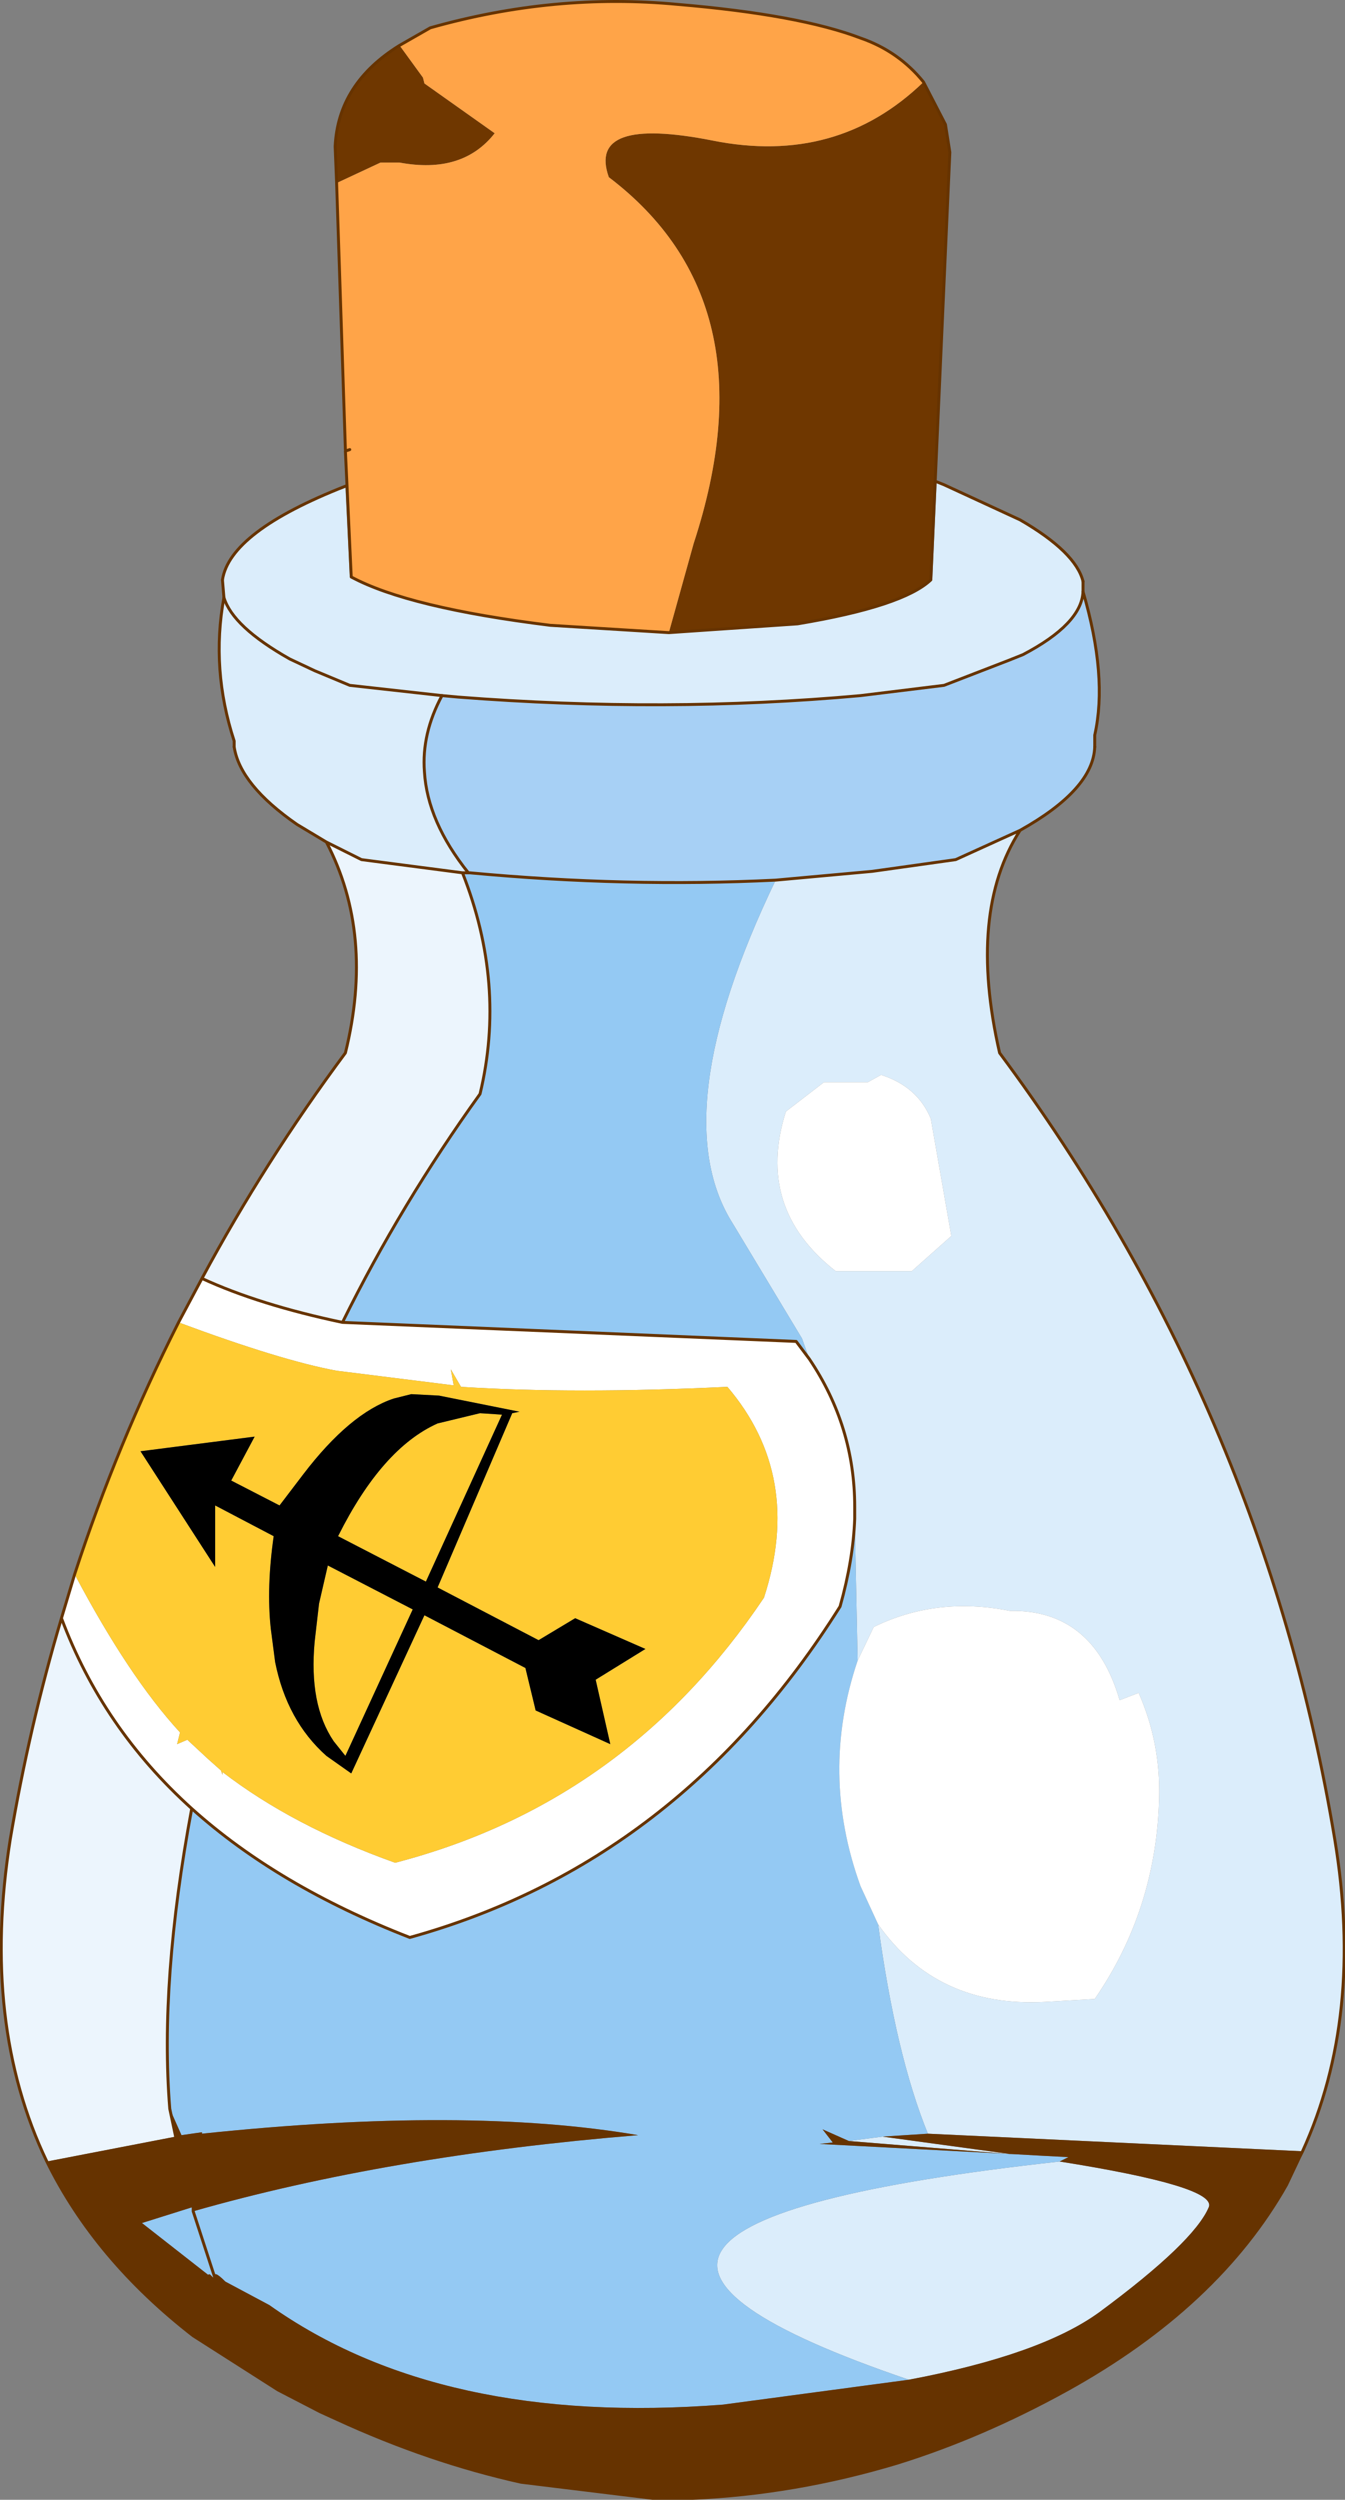 <?xml version="1.0" encoding="UTF-8" standalone="no"?>
<svg xmlns:xlink="http://www.w3.org/1999/xlink" height="85.35px" width="45.95px" xmlns="http://www.w3.org/2000/svg">
  <rect width="100%" height="100%" fill="#808080" stroke="none"/>
  <g transform="matrix(1.0, 0.0, 0.0, 1.0, 22.95, 42.65)">
    <path d="M14.05 -22.45 Q14.9 -19.55 14.45 -17.55 L14.45 -17.15 Q14.4 -15.7 11.9 -14.3 L9.7 -13.3 6.85 -12.9 3.55 -12.6 Q-1.55 -12.35 -6.9 -12.85 L-6.95 -12.85 Q-8.35 -14.6 -8.45 -16.3 -8.55 -17.6 -7.85 -18.9 L-7.3 -18.85 Q-0.2 -18.3 6.45 -18.9 L9.3 -19.25 11.5 -20.1 12.0 -20.3 Q14.0 -21.35 14.05 -22.45" fill="#a7d0f5" fill-rule="evenodd" stroke="none"/>
    <path d="M-0.1 -21.05 L4.3 -21.35 Q7.9 -21.95 8.85 -22.85 L8.9 -22.85 9.05 -26.2 9.3 -26.1 11.9 -24.9 Q13.8 -23.8 14.05 -22.8 L14.05 -22.45 Q14.0 -21.35 12.0 -20.3 L11.5 -20.1 9.3 -19.25 6.45 -18.9 Q-0.2 -18.3 -7.3 -18.85 L-7.85 -18.9 Q-8.55 -17.6 -8.45 -16.3 -8.35 -14.6 -6.95 -12.85 L-7.15 -12.85 -10.6 -13.3 -11.8 -13.9 -12.8 -14.5 Q-14.75 -15.85 -14.95 -17.15 L-14.95 -17.35 Q-15.75 -19.8 -15.3 -22.25 L-15.35 -22.85 Q-15.1 -24.5 -11.15 -26.05 L-11.0 -22.95 -10.95 -22.95 Q-9.0 -21.9 -4.15 -21.3 L-0.1 -21.05 M11.9 -14.3 Q10.1 -11.5 11.2 -6.7 20.2 5.4 22.65 20.15 23.65 26.2 21.55 30.8 L8.75 30.2 Q7.65 27.5 7.05 23.05 9.05 25.9 12.75 25.7 L14.45 25.6 Q16.55 22.55 16.65 18.75 16.7 16.85 15.95 15.15 L15.3 15.4 Q14.4 12.3 11.55 12.35 9.05 11.85 6.9 12.9 L6.35 14.05 6.25 9.2 6.25 9.0 6.25 8.8 Q6.25 6.05 4.7 3.75 L4.45 3.05 2.1 -0.85 Q-0.3 -4.6 3.55 -12.6 L6.85 -12.9 9.7 -13.3 11.9 -14.3 M8.85 -4.45 Q8.4 -5.55 7.15 -5.95 L6.7 -5.7 5.2 -5.7 3.9 -4.7 Q2.85 -1.4 5.6 0.75 L8.2 0.75 9.55 -0.45 8.85 -4.45 M13.25 31.15 Q18.6 32.0 18.35 32.7 17.85 33.9 14.6 36.3 12.6 37.75 8.1 38.6 -7.2 33.4 13.25 31.15 M6.05 30.45 L7.2 30.3 11.6 30.9 6.05 30.45 M-15.3 -22.25 Q-15.0 -21.25 -13.05 -20.15 L-12.2 -19.75 -11.0 -19.25 -7.85 -18.9 -11.0 -19.25 -12.2 -19.75 -13.05 -20.15 Q-15.0 -21.25 -15.3 -22.25" fill="#dbedfb" fill-rule="evenodd" stroke="none"/>
    <path d="M-6.95 -12.85 L-6.9 -12.85 Q-1.55 -12.35 3.55 -12.6 -0.3 -4.6 2.1 -0.85 L4.45 3.05 4.7 3.75 4.25 3.15 -11.25 2.5 Q-9.25 -1.55 -6.55 -5.3 -5.65 -9.05 -7.15 -12.85 L-6.95 -12.85 M6.25 9.2 L6.35 14.05 Q5.05 17.9 6.45 21.75 L7.05 23.05 Q7.65 27.5 8.75 30.2 L7.2 30.3 6.05 30.45 5.15 30.05 5.5 30.5 5.05 30.55 11.7 30.9 12.6 30.95 13.55 31.0 13.25 31.15 Q-7.2 33.4 8.1 38.6 L1.75 39.45 Q-7.9 40.2 -13.75 36.05 L-15.25 35.25 Q-15.7 34.8 -15.6 35.15 L-15.6 35.25 -15.8 35.05 -18.1 33.25 -16.35 32.7 -16.35 32.85 Q-9.7 30.95 -1.15 30.25 -7.0 29.25 -16.05 30.2 L-16.05 30.15 -16.75 30.25 -17.15 29.35 Q-17.5 25.0 -16.4 19.1 -13.45 21.75 -8.95 23.5 0.25 20.95 5.75 12.2 6.2 10.6 6.25 9.2 M-15.6 35.15 L-16.35 32.85 -15.6 35.15" fill="#94c9f3" fill-rule="evenodd" stroke="none"/>
    <path d="M-21.35 31.15 Q-23.6 26.45 -22.6 20.15 -21.95 16.3 -20.85 12.6 -19.45 16.35 -16.4 19.1 -17.5 25.0 -17.15 29.35 L-16.95 30.3 -21.35 31.15 M-16.05 1.0 Q-13.9 -3.0 -11.15 -6.7 -10.15 -10.75 -11.8 -13.9 L-10.6 -13.3 -7.15 -12.85 Q-5.65 -9.05 -6.55 -5.3 -9.25 -1.55 -11.25 2.5 -14.1 1.9 -16.05 1.0" fill="#ecf5fd" fill-rule="evenodd" stroke="none"/>
    <path d="M-20.85 12.6 L-20.4 11.1 Q-18.55 14.6 -16.8 16.5 L-16.9 16.9 -16.55 16.75 -15.85 17.4 -15.4 17.8 -15.35 17.95 -15.35 17.85 Q-12.95 19.7 -9.45 20.95 -1.55 18.9 3.15 11.9 4.5 7.75 1.9 4.7 -3.3 4.95 -7.2 4.7 L-7.55 4.1 -7.45 4.65 -11.45 4.15 Q-13.35 3.8 -16.85 2.5 L-16.05 1.0 Q-14.1 1.9 -11.25 2.5 L4.25 3.15 4.7 3.75 Q6.25 6.05 6.25 8.8 L6.25 9.0 6.25 9.2 Q6.2 10.6 5.75 12.2 0.25 20.95 -8.95 23.5 -13.45 21.75 -16.4 19.1 -19.45 16.35 -20.85 12.6 M8.85 -4.45 L9.55 -0.45 8.2 0.75 5.6 0.75 Q2.85 -1.4 3.9 -4.7 L5.2 -5.7 6.7 -5.7 7.15 -5.95 Q8.4 -5.55 8.85 -4.45 M6.35 14.05 L6.9 12.9 Q9.05 11.85 11.55 12.35 14.4 12.3 15.3 15.4 L15.95 15.15 Q16.7 16.85 16.65 18.75 16.55 22.55 14.45 25.6 L12.75 25.7 Q9.05 25.9 7.05 23.05 L6.45 21.75 Q5.05 17.9 6.35 14.05" fill="#ffffff" fill-rule="evenodd" stroke="none"/>
    <path d="M-20.4 11.1 Q-18.95 6.65 -16.85 2.5 -13.35 3.8 -11.45 4.15 L-7.45 4.65 -7.55 4.1 -7.2 4.7 Q-3.3 4.95 1.9 4.7 4.5 7.75 3.15 11.9 -1.55 18.9 -9.45 20.95 -12.95 19.7 -15.35 17.85 L-15.35 17.95 -15.4 17.8 -15.85 17.4 -16.55 16.75 -16.9 16.9 -16.8 16.5 Q-18.55 14.6 -20.4 11.1 M-6.55 5.6 L-5.8 5.65 -8.4 11.35 -11.4 9.8 Q-9.9 6.8 -8.0 5.95 L-6.55 5.6 M-9.5 5.1 Q-11.0 5.6 -12.6 7.7 L-13.4 8.75 -15.05 7.9 -14.25 6.4 -18.15 6.9 -15.6 10.85 -15.6 8.75 -13.6 9.8 Q-13.85 11.55 -13.7 12.95 L-13.55 14.1 Q-13.15 16.1 -11.8 17.3 L-10.95 17.9 -8.45 12.5 -5.0 14.3 -4.65 15.75 -2.1 16.9 -2.6 14.7 -0.9 13.65 -3.3 12.6 -4.55 13.35 -8.0 11.55 -5.45 5.6 -5.2 5.55 -7.95 5.0 -8.9 4.95 -9.5 5.1 M-12.05 12.1 L-11.75 10.8 -8.85 12.3 -11.15 17.3 -11.55 16.8 Q-12.4 15.55 -12.2 13.4 L-12.05 12.1" fill="#ffcc33" fill-rule="evenodd" stroke="none"/>
    <path d="M-0.1 -21.05 L0.75 -24.1 Q3.45 -32.35 -2.15 -36.6 -2.9 -38.7 1.4 -37.85 5.65 -37.0 8.6 -39.85 L9.35 -38.4 9.5 -37.45 8.85 -22.85 Q7.9 -21.95 4.3 -21.35 L-0.1 -21.05 M-9.3 -41.1 L-8.5 -40.0 -8.45 -39.8 -6.05 -38.1 Q-7.15 -36.7 -9.3 -37.1 L-9.95 -37.1 -11.45 -36.4 -11.5 -37.65 Q-11.4 -39.8 -9.3 -41.1" fill="#6f3700" fill-rule="evenodd" stroke="none"/>
    <path d="M8.6 -39.85 Q5.65 -37.0 1.4 -37.85 -2.9 -38.7 -2.15 -36.6 3.45 -32.35 0.75 -24.1 L-0.1 -21.05 -4.15 -21.3 Q-9.0 -21.9 -10.95 -22.95 L-11.15 -27.25 -11.0 -27.3 -11.15 -27.3 -11.45 -36.4 -9.95 -37.1 -9.3 -37.1 Q-7.15 -36.7 -6.05 -38.1 L-8.45 -39.8 -8.5 -40.0 -9.3 -41.1 -8.25 -41.7 Q-4.0 -42.9 0.2 -42.5 4.35 -42.15 6.45 -41.35 7.75 -40.9 8.6 -39.85" fill="#ffa448" fill-rule="evenodd" stroke="none"/>
    <path d="M21.55 30.8 L21.45 31.0 21.0 31.95 Q18.65 36.1 13.5 38.95 10.6 40.55 7.7 41.45 4.2 42.5 0.7 42.65 L-0.65 42.65 -5.15 42.1 Q-8.3 41.4 -11.45 39.95 L-12.0 39.7 -13.45 38.95 -16.35 37.1 Q-19.7 34.5 -21.35 31.15 L-16.95 30.3 -17.15 29.35 -16.75 30.25 -16.05 30.15 -16.05 30.2 Q-7.0 29.25 -1.15 30.25 -9.7 30.95 -16.35 32.85 L-16.35 32.7 -18.1 33.25 -15.8 35.05 -15.6 35.25 -15.6 35.15 Q-15.7 34.8 -15.25 35.25 L-13.75 36.05 Q-7.9 40.2 1.75 39.45 L8.1 38.6 Q12.6 37.75 14.6 36.3 17.85 33.9 18.35 32.7 18.6 32.0 13.25 31.15 L13.55 31.0 12.6 30.95 11.7 30.9 5.05 30.55 5.5 30.5 5.15 30.05 6.05 30.45 11.6 30.9 7.2 30.3 8.75 30.2 21.55 30.8 M-12.0 39.7 L-13.65 38.25 Q-14.95 37.05 -15.75 35.35 L-15.8 35.05 -15.75 35.35 Q-14.95 37.05 -13.65 38.25 L-12.0 39.7 M-16.95 30.3 L-16.35 32.7 -16.95 30.3" fill="#663300" fill-rule="evenodd" stroke="none"/>
    <path d="M-6.55 5.6 L-8.0 5.95 Q-9.9 6.8 -11.4 9.8 L-8.4 11.35 -5.8 5.65 -6.55 5.6 M-9.5 5.1 L-8.9 4.95 -7.95 5.0 -5.2 5.55 -5.45 5.6 -8.0 11.55 -4.55 13.35 -3.3 12.6 -0.9 13.65 -2.6 14.7 -2.1 16.9 -4.65 15.75 -5.0 14.3 -8.45 12.5 -10.95 17.9 -11.8 17.3 Q-13.15 16.1 -13.55 14.1 L-13.7 12.95 Q-13.85 11.55 -13.6 9.8 L-15.6 8.75 -15.6 10.85 -18.15 6.9 -14.25 6.4 -15.05 7.9 -13.4 8.75 -12.6 7.7 Q-11.0 5.6 -9.5 5.1 M-12.05 12.1 L-12.2 13.4 Q-12.4 15.55 -11.55 16.8 L-11.15 17.3 -8.85 12.3 -11.75 10.8 -12.05 12.1" fill="#000000" fill-rule="evenodd" stroke="none"/>
    <path d="M-0.1 -21.05 L4.3 -21.35 Q7.9 -21.95 8.85 -22.85 L9.5 -37.45 9.35 -38.4 8.6 -39.85 Q7.75 -40.9 6.45 -41.35 4.35 -42.15 0.2 -42.5 -4.0 -42.9 -8.25 -41.7 L-9.3 -41.1 Q-11.4 -39.8 -11.5 -37.65 L-11.45 -36.4 -11.15 -27.3 M-11.0 -27.3 L-11.15 -27.25 -10.95 -22.95 Q-9.0 -21.9 -4.15 -21.3 L-0.1 -21.05 M9.05 -26.2 L9.3 -26.1 11.9 -24.9 Q13.8 -23.8 14.05 -22.8 M14.45 -17.15 Q14.4 -15.7 11.9 -14.3 10.1 -11.5 11.2 -6.7 20.2 5.4 22.65 20.15 23.65 26.2 21.55 30.8 L21.45 31.0 21.0 31.95 Q18.65 36.1 13.5 38.95 10.6 40.55 7.7 41.45 4.2 42.5 0.7 42.65 L-0.65 42.65 -5.15 42.1 Q-8.3 41.4 -11.45 39.95 L-12.0 39.7 -13.45 38.95 -16.35 37.1 Q-19.7 34.5 -21.35 31.15 -23.6 26.45 -22.6 20.15 -21.95 16.3 -20.85 12.6 L-20.4 11.1 Q-18.95 6.65 -16.85 2.5 L-16.05 1.0 Q-13.9 -3.0 -11.15 -6.7 -10.15 -10.75 -11.8 -13.9 L-12.8 -14.5 Q-14.75 -15.85 -14.95 -17.15 M-15.35 -22.85 Q-15.1 -24.5 -11.15 -26.05 M14.05 -22.45 Q14.0 -21.35 12.0 -20.3 L11.5 -20.1 9.3 -19.25 6.45 -18.9 Q-0.2 -18.3 -7.3 -18.85 L-7.85 -18.9 -11.0 -19.25 -12.2 -19.75 -13.05 -20.15 Q-15.0 -21.25 -15.3 -22.25 M-6.95 -12.85 L-6.9 -12.85 Q-1.55 -12.35 3.55 -12.6 L6.85 -12.9 9.7 -13.3 11.9 -14.3 M-11.25 2.5 L4.25 3.15 4.7 3.75 Q6.25 6.05 6.25 8.8 L6.25 9.0 6.25 9.2 Q6.2 10.6 5.75 12.2 0.25 20.95 -8.95 23.5 -13.45 21.75 -16.4 19.1 -19.45 16.35 -20.85 12.6 M-15.6 35.15 L-15.6 35.25 -15.8 35.05 -15.75 35.35 Q-14.95 37.05 -13.65 38.25 L-12.0 39.7 M-7.15 -12.85 L-6.95 -12.85 M-11.8 -13.9 L-10.6 -13.3 -7.15 -12.85 Q-5.65 -9.05 -6.55 -5.3 -9.25 -1.55 -11.25 2.5 -14.1 1.9 -16.05 1.0 M-16.95 30.3 L-17.15 29.35 Q-17.5 25.0 -16.4 19.1 M-16.35 32.85 L-15.6 35.15 M-16.35 32.7 L-16.35 32.85 M-16.35 32.7 L-16.95 30.3" fill="none" stroke="#663300" stroke-linecap="round" stroke-linejoin="round" stroke-width="0.1"/>
    <path d="M14.05 -22.8 L14.05 -22.45 Q14.9 -19.55 14.45 -17.55 L14.45 -17.15 M-14.95 -17.15 L-14.95 -17.35 Q-15.75 -19.8 -15.3 -22.25 L-15.35 -22.85 M-7.85 -18.9 Q-8.55 -17.6 -8.45 -16.3 -8.35 -14.6 -6.95 -12.85" fill="none" stroke="#663300" stroke-linecap="round" stroke-linejoin="round" stroke-width="0.1"/>
  </g>
</svg>
